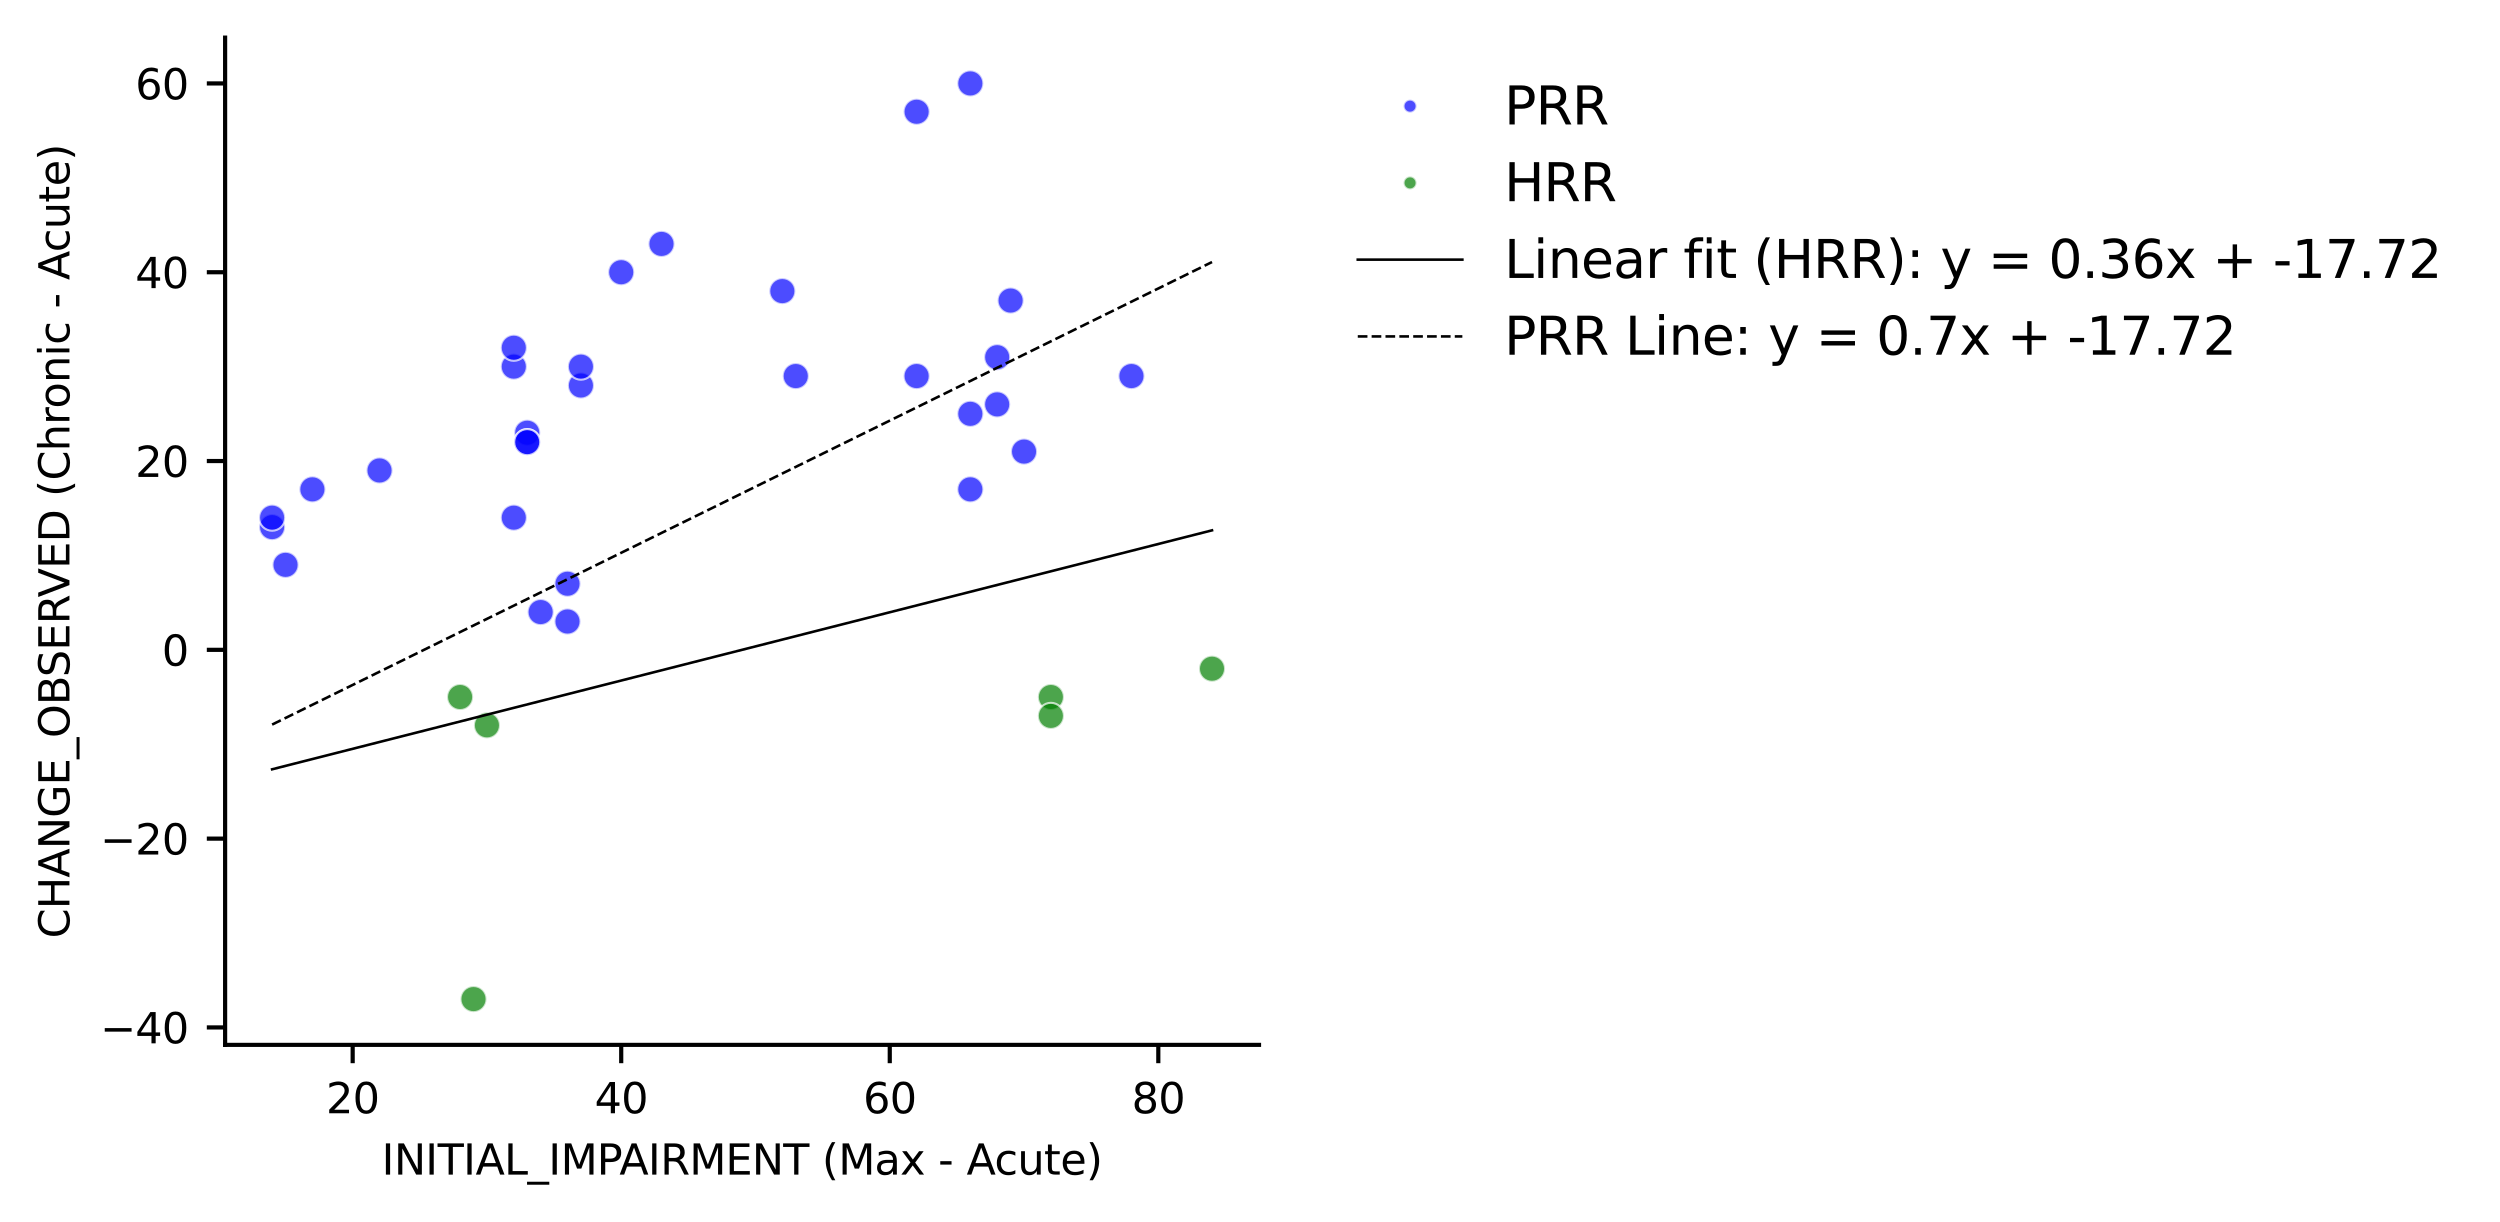 <?xml version="1.0" encoding="utf-8" standalone="no"?>
<!DOCTYPE svg PUBLIC "-//W3C//DTD SVG 1.1//EN"
  "http://www.w3.org/Graphics/SVG/1.1/DTD/svg11.dtd">
<svg xmlns:xlink="http://www.w3.org/1999/xlink" width="478.084pt" height="233.713pt" viewBox="0 0 478.084 233.713" xmlns="http://www.w3.org/2000/svg" version="1.1">
 <defs>
  <style type="text/css">*{stroke-linejoin: round; stroke-linecap: butt}</style>
 </defs>
 <g id="figure_1">
  <g id="patch_1">
   <path d="M 0 233.713 
L 478.084 233.713 
L 478.084 0 
L 0 0 
z
" style="fill: #ffffff"/>
  </g>
  <g id="axes_1">
   <g id="patch_2">
    <path d="M 43.049 199.814 
L 240.765 199.814 
L 240.765 7.2 
L 43.049 7.2 
z
" style="fill: #ffffff"/>
   </g>
   <g id="PathCollection_1">
    <defs>
     <path id="C0_0_d27ae04a13" d="M 0 2.5 
C 0.663 2.5 1.299 2.237 1.768 1.768 
C 2.237 1.299 2.5 0.663 2.5 -0 
C 2.5 -0.663 2.237 -1.299 1.768 -1.768 
C 1.299 -2.237 0.663 -2.5 0 -2.5 
C -0.663 -2.5 -1.299 -2.237 -1.768 -1.768 
C -2.237 -1.299 -2.5 -0.663 -2.5 0 
C -2.5 0.663 -2.237 1.299 -1.768 1.768 
C -1.299 2.237 -0.663 2.5 0 2.5 
z
"/>
    </defs>
    <g clip-path="url(#p7f6022eacf)">
     <use xlink:href="#C0_0_d27ae04a13" x="100.823" y="82.747" style="fill: #0000ff; fill-opacity: 0.7; stroke: #ffffff; stroke-opacity: 0.7; stroke-width: 0.4"/>
    </g>
    <g clip-path="url(#p7f6022eacf)">
     <use xlink:href="#C0_0_d27ae04a13" x="93.12" y="138.708" style="fill: #008000; fill-opacity: 0.7; stroke: #ffffff; stroke-opacity: 0.7; stroke-width: 0.4"/>
    </g>
    <g clip-path="url(#p7f6022eacf)">
     <use xlink:href="#C0_0_d27ae04a13" x="111.094" y="73.721" style="fill: #0000ff; fill-opacity: 0.7; stroke: #ffffff; stroke-opacity: 0.7; stroke-width: 0.4"/>
    </g>
    <g clip-path="url(#p7f6022eacf)">
     <use xlink:href="#C0_0_d27ae04a13" x="111.094" y="70.111" style="fill: #0000ff; fill-opacity: 0.7; stroke: #ffffff; stroke-opacity: 0.7; stroke-width: 0.4"/>
    </g>
    <g clip-path="url(#p7f6022eacf)">
     <use xlink:href="#C0_0_d27ae04a13" x="149.61" y="55.669" style="fill: #0000ff; fill-opacity: 0.7; stroke: #ffffff; stroke-opacity: 0.7; stroke-width: 0.4"/>
    </g>
    <g clip-path="url(#p7f6022eacf)">
     <use xlink:href="#C0_0_d27ae04a13" x="72.578" y="89.968" style="fill: #0000ff; fill-opacity: 0.7; stroke: #ffffff; stroke-opacity: 0.7; stroke-width: 0.4"/>
    </g>
    <g clip-path="url(#p7f6022eacf)">
     <use xlink:href="#C0_0_d27ae04a13" x="98.255" y="70.111" style="fill: #0000ff; fill-opacity: 0.7; stroke: #ffffff; stroke-opacity: 0.7; stroke-width: 0.4"/>
    </g>
    <g clip-path="url(#p7f6022eacf)">
     <use xlink:href="#C0_0_d27ae04a13" x="231.778" y="127.877" style="fill: #008000; fill-opacity: 0.7; stroke: #ffffff; stroke-opacity: 0.7; stroke-width: 0.4"/>
    </g>
    <g clip-path="url(#p7f6022eacf)">
     <use xlink:href="#C0_0_d27ae04a13" x="126.501" y="46.643" style="fill: #0000ff; fill-opacity: 0.7; stroke: #ffffff; stroke-opacity: 0.7; stroke-width: 0.4"/>
    </g>
    <g clip-path="url(#p7f6022eacf)">
     <use xlink:href="#C0_0_d27ae04a13" x="190.694" y="68.306" style="fill: #0000ff; fill-opacity: 0.7; stroke: #ffffff; stroke-opacity: 0.7; stroke-width: 0.4"/>
    </g>
    <g clip-path="url(#p7f6022eacf)">
     <use xlink:href="#C0_0_d27ae04a13" x="190.694" y="77.332" style="fill: #0000ff; fill-opacity: 0.7; stroke: #ffffff; stroke-opacity: 0.7; stroke-width: 0.4"/>
    </g>
    <g clip-path="url(#p7f6022eacf)">
     <use xlink:href="#C0_0_d27ae04a13" x="103.391" y="117.046" style="fill: #0000ff; fill-opacity: 0.7; stroke: #ffffff; stroke-opacity: 0.7; stroke-width: 0.4"/>
    </g>
    <g clip-path="url(#p7f6022eacf)">
     <use xlink:href="#C0_0_d27ae04a13" x="87.984" y="133.293" style="fill: #008000; fill-opacity: 0.7; stroke: #ffffff; stroke-opacity: 0.7; stroke-width: 0.4"/>
    </g>
    <g clip-path="url(#p7f6022eacf)">
     <use xlink:href="#C0_0_d27ae04a13" x="118.797" y="52.059" style="fill: #0000ff; fill-opacity: 0.7; stroke: #ffffff; stroke-opacity: 0.7; stroke-width: 0.4"/>
    </g>
    <g clip-path="url(#p7f6022eacf)">
     <use xlink:href="#C0_0_d27ae04a13" x="185.559" y="15.955" style="fill: #0000ff; fill-opacity: 0.7; stroke: #ffffff; stroke-opacity: 0.7; stroke-width: 0.4"/>
    </g>
    <g clip-path="url(#p7f6022eacf)">
     <use xlink:href="#C0_0_d27ae04a13" x="216.372" y="71.916" style="fill: #0000ff; fill-opacity: 0.7; stroke: #ffffff; stroke-opacity: 0.7; stroke-width: 0.4"/>
    </g>
    <g clip-path="url(#p7f6022eacf)">
     <use xlink:href="#C0_0_d27ae04a13" x="52.036" y="100.799" style="fill: #0000ff; fill-opacity: 0.7; stroke: #ffffff; stroke-opacity: 0.7; stroke-width: 0.4"/>
    </g>
    <g clip-path="url(#p7f6022eacf)">
     <use xlink:href="#C0_0_d27ae04a13" x="185.559" y="79.137" style="fill: #0000ff; fill-opacity: 0.7; stroke: #ffffff; stroke-opacity: 0.7; stroke-width: 0.4"/>
    </g>
    <g clip-path="url(#p7f6022eacf)">
     <use xlink:href="#C0_0_d27ae04a13" x="90.552" y="191.059" style="fill: #008000; fill-opacity: 0.7; stroke: #ffffff; stroke-opacity: 0.7; stroke-width: 0.4"/>
    </g>
    <g clip-path="url(#p7f6022eacf)">
     <use xlink:href="#C0_0_d27ae04a13" x="195.83" y="86.358" style="fill: #0000ff; fill-opacity: 0.7; stroke: #ffffff; stroke-opacity: 0.7; stroke-width: 0.4"/>
    </g>
    <g clip-path="url(#p7f6022eacf)">
     <use xlink:href="#C0_0_d27ae04a13" x="59.739" y="93.579" style="fill: #0000ff; fill-opacity: 0.7; stroke: #ffffff; stroke-opacity: 0.7; stroke-width: 0.4"/>
    </g>
    <g clip-path="url(#p7f6022eacf)">
     <use xlink:href="#C0_0_d27ae04a13" x="98.255" y="66.501" style="fill: #0000ff; fill-opacity: 0.7; stroke: #ffffff; stroke-opacity: 0.7; stroke-width: 0.4"/>
    </g>
    <g clip-path="url(#p7f6022eacf)">
     <use xlink:href="#C0_0_d27ae04a13" x="52.036" y="98.994" style="fill: #0000ff; fill-opacity: 0.7; stroke: #ffffff; stroke-opacity: 0.7; stroke-width: 0.4"/>
    </g>
    <g clip-path="url(#p7f6022eacf)">
     <use xlink:href="#C0_0_d27ae04a13" x="100.823" y="84.553" style="fill: #0000ff; fill-opacity: 0.7; stroke: #ffffff; stroke-opacity: 0.7; stroke-width: 0.4"/>
    </g>
    <g clip-path="url(#p7f6022eacf)">
     <use xlink:href="#C0_0_d27ae04a13" x="108.526" y="118.851" style="fill: #0000ff; fill-opacity: 0.7; stroke: #ffffff; stroke-opacity: 0.7; stroke-width: 0.4"/>
    </g>
    <g clip-path="url(#p7f6022eacf)">
     <use xlink:href="#C0_0_d27ae04a13" x="200.965" y="133.293" style="fill: #008000; fill-opacity: 0.7; stroke: #ffffff; stroke-opacity: 0.7; stroke-width: 0.4"/>
    </g>
    <g clip-path="url(#p7f6022eacf)">
     <use xlink:href="#C0_0_d27ae04a13" x="200.965" y="136.903" style="fill: #008000; fill-opacity: 0.7; stroke: #ffffff; stroke-opacity: 0.7; stroke-width: 0.4"/>
    </g>
    <g clip-path="url(#p7f6022eacf)">
     <use xlink:href="#C0_0_d27ae04a13" x="54.604" y="108.02" style="fill: #0000ff; fill-opacity: 0.7; stroke: #ffffff; stroke-opacity: 0.7; stroke-width: 0.4"/>
    </g>
    <g clip-path="url(#p7f6022eacf)">
     <use xlink:href="#C0_0_d27ae04a13" x="185.559" y="93.579" style="fill: #0000ff; fill-opacity: 0.7; stroke: #ffffff; stroke-opacity: 0.7; stroke-width: 0.4"/>
    </g>
    <g clip-path="url(#p7f6022eacf)">
     <use xlink:href="#C0_0_d27ae04a13" x="175.288" y="21.371" style="fill: #0000ff; fill-opacity: 0.7; stroke: #ffffff; stroke-opacity: 0.7; stroke-width: 0.4"/>
    </g>
    <g clip-path="url(#p7f6022eacf)">
     <use xlink:href="#C0_0_d27ae04a13" x="152.178" y="71.916" style="fill: #0000ff; fill-opacity: 0.7; stroke: #ffffff; stroke-opacity: 0.7; stroke-width: 0.4"/>
    </g>
    <g clip-path="url(#p7f6022eacf)">
     <use xlink:href="#C0_0_d27ae04a13" x="175.288" y="71.916" style="fill: #0000ff; fill-opacity: 0.7; stroke: #ffffff; stroke-opacity: 0.7; stroke-width: 0.4"/>
    </g>
    <g clip-path="url(#p7f6022eacf)">
     <use xlink:href="#C0_0_d27ae04a13" x="193.262" y="57.475" style="fill: #0000ff; fill-opacity: 0.7; stroke: #ffffff; stroke-opacity: 0.7; stroke-width: 0.4"/>
    </g>
    <g clip-path="url(#p7f6022eacf)">
     <use xlink:href="#C0_0_d27ae04a13" x="100.823" y="84.553" style="fill: #0000ff; fill-opacity: 0.7; stroke: #ffffff; stroke-opacity: 0.7; stroke-width: 0.4"/>
    </g>
    <g clip-path="url(#p7f6022eacf)">
     <use xlink:href="#C0_0_d27ae04a13" x="98.255" y="98.994" style="fill: #0000ff; fill-opacity: 0.7; stroke: #ffffff; stroke-opacity: 0.7; stroke-width: 0.4"/>
    </g>
    <g clip-path="url(#p7f6022eacf)">
     <use xlink:href="#C0_0_d27ae04a13" x="108.526" y="111.63" style="fill: #0000ff; fill-opacity: 0.7; stroke: #ffffff; stroke-opacity: 0.7; stroke-width: 0.4"/>
    </g>
   </g>
   <g id="matplotlib.axis_1">
    <g id="xtick_1">
     <g id="line2d_1">
      <defs>
       <path id="m1739e15bf8" d="M 0 0 
L 0 3.5 
" style="stroke: #000000; stroke-width: 0.8"/>
      </defs>
      <g>
       <use xlink:href="#m1739e15bf8" x="67.442" y="199.814" style="stroke: #000000; stroke-width: 0.8"/>
      </g>
     </g>
     <g id="text_1">
      <!-- 20 -->
      <g transform="translate(62.352 212.893) scale(0.08 -0.08)">
       <defs>
        <path id="DejaVuSans-32" d="M 1228 531 
L 3431 531 
L 3431 0 
L 469 0 
L 469 531 
Q 828 903 1448 1529 
Q 2069 2156 2228 2338 
Q 2531 2678 2651 2914 
Q 2772 3150 2772 3378 
Q 2772 3750 2511 3984 
Q 2250 4219 1831 4219 
Q 1534 4219 1204 4116 
Q 875 4013 500 3803 
L 500 4441 
Q 881 4594 1212 4672 
Q 1544 4750 1819 4750 
Q 2544 4750 2975 4387 
Q 3406 4025 3406 3419 
Q 3406 3131 3298 2873 
Q 3191 2616 2906 2266 
Q 2828 2175 2409 1742 
Q 1991 1309 1228 531 
z
" transform="scale(0.016)"/>
        <path id="DejaVuSans-30" d="M 2034 4250 
Q 1547 4250 1301 3770 
Q 1056 3291 1056 2328 
Q 1056 1369 1301 889 
Q 1547 409 2034 409 
Q 2525 409 2770 889 
Q 3016 1369 3016 2328 
Q 3016 3291 2770 3770 
Q 2525 4250 2034 4250 
z
M 2034 4750 
Q 2819 4750 3233 4129 
Q 3647 3509 3647 2328 
Q 3647 1150 3233 529 
Q 2819 -91 2034 -91 
Q 1250 -91 836 529 
Q 422 1150 422 2328 
Q 422 3509 836 4129 
Q 1250 4750 2034 4750 
z
" transform="scale(0.016)"/>
       </defs>
       <use xlink:href="#DejaVuSans-32"/>
       <use xlink:href="#DejaVuSans-30" x="63.623"/>
      </g>
     </g>
    </g>
    <g id="xtick_2">
     <g id="line2d_2">
      <g>
       <use xlink:href="#m1739e15bf8" x="118.797" y="199.814" style="stroke: #000000; stroke-width: 0.8"/>
      </g>
     </g>
     <g id="text_2">
      <!-- 40 -->
      <g transform="translate(113.707 212.893) scale(0.08 -0.08)">
       <defs>
        <path id="DejaVuSans-34" d="M 2419 4116 
L 825 1625 
L 2419 1625 
L 2419 4116 
z
M 2253 4666 
L 3047 4666 
L 3047 1625 
L 3713 1625 
L 3713 1100 
L 3047 1100 
L 3047 0 
L 2419 0 
L 2419 1100 
L 313 1100 
L 313 1709 
L 2253 4666 
z
" transform="scale(0.016)"/>
       </defs>
       <use xlink:href="#DejaVuSans-34"/>
       <use xlink:href="#DejaVuSans-30" x="63.623"/>
      </g>
     </g>
    </g>
    <g id="xtick_3">
     <g id="line2d_3">
      <g>
       <use xlink:href="#m1739e15bf8" x="170.152" y="199.814" style="stroke: #000000; stroke-width: 0.8"/>
      </g>
     </g>
     <g id="text_3">
      <!-- 60 -->
      <g transform="translate(165.062 212.893) scale(0.08 -0.08)">
       <defs>
        <path id="DejaVuSans-36" d="M 2113 2584 
Q 1688 2584 1439 2293 
Q 1191 2003 1191 1497 
Q 1191 994 1439 701 
Q 1688 409 2113 409 
Q 2538 409 2786 701 
Q 3034 994 3034 1497 
Q 3034 2003 2786 2293 
Q 2538 2584 2113 2584 
z
M 3366 4563 
L 3366 3988 
Q 3128 4100 2886 4159 
Q 2644 4219 2406 4219 
Q 1781 4219 1451 3797 
Q 1122 3375 1075 2522 
Q 1259 2794 1537 2939 
Q 1816 3084 2150 3084 
Q 2853 3084 3261 2657 
Q 3669 2231 3669 1497 
Q 3669 778 3244 343 
Q 2819 -91 2113 -91 
Q 1303 -91 875 529 
Q 447 1150 447 2328 
Q 447 3434 972 4092 
Q 1497 4750 2381 4750 
Q 2619 4750 2861 4703 
Q 3103 4656 3366 4563 
z
" transform="scale(0.016)"/>
       </defs>
       <use xlink:href="#DejaVuSans-36"/>
       <use xlink:href="#DejaVuSans-30" x="63.623"/>
      </g>
     </g>
    </g>
    <g id="xtick_4">
     <g id="line2d_4">
      <g>
       <use xlink:href="#m1739e15bf8" x="221.507" y="199.814" style="stroke: #000000; stroke-width: 0.8"/>
      </g>
     </g>
     <g id="text_4">
      <!-- 80 -->
      <g transform="translate(216.417 212.893) scale(0.08 -0.08)">
       <defs>
        <path id="DejaVuSans-38" d="M 2034 2216 
Q 1584 2216 1326 1975 
Q 1069 1734 1069 1313 
Q 1069 891 1326 650 
Q 1584 409 2034 409 
Q 2484 409 2743 651 
Q 3003 894 3003 1313 
Q 3003 1734 2745 1975 
Q 2488 2216 2034 2216 
z
M 1403 2484 
Q 997 2584 770 2862 
Q 544 3141 544 3541 
Q 544 4100 942 4425 
Q 1341 4750 2034 4750 
Q 2731 4750 3128 4425 
Q 3525 4100 3525 3541 
Q 3525 3141 3298 2862 
Q 3072 2584 2669 2484 
Q 3125 2378 3379 2068 
Q 3634 1759 3634 1313 
Q 3634 634 3220 271 
Q 2806 -91 2034 -91 
Q 1263 -91 848 271 
Q 434 634 434 1313 
Q 434 1759 690 2068 
Q 947 2378 1403 2484 
z
M 1172 3481 
Q 1172 3119 1398 2916 
Q 1625 2713 2034 2713 
Q 2441 2713 2670 2916 
Q 2900 3119 2900 3481 
Q 2900 3844 2670 4047 
Q 2441 4250 2034 4250 
Q 1625 4250 1398 4047 
Q 1172 3844 1172 3481 
z
" transform="scale(0.016)"/>
       </defs>
       <use xlink:href="#DejaVuSans-38"/>
       <use xlink:href="#DejaVuSans-30" x="63.623"/>
      </g>
     </g>
    </g>
    <g id="text_5">
     <!-- INITIAL_IMPAIRMENT (Max - Acute) -->
     <g transform="translate(72.99 224.627) scale(0.08 -0.08)">
      <defs>
       <path id="DejaVuSans-49" d="M 628 4666 
L 1259 4666 
L 1259 0 
L 628 0 
L 628 4666 
z
" transform="scale(0.016)"/>
       <path id="DejaVuSans-4e" d="M 628 4666 
L 1478 4666 
L 3547 763 
L 3547 4666 
L 4159 4666 
L 4159 0 
L 3309 0 
L 1241 3903 
L 1241 0 
L 628 0 
L 628 4666 
z
" transform="scale(0.016)"/>
       <path id="DejaVuSans-54" d="M -19 4666 
L 3928 4666 
L 3928 4134 
L 2272 4134 
L 2272 0 
L 1638 0 
L 1638 4134 
L -19 4134 
L -19 4666 
z
" transform="scale(0.016)"/>
       <path id="DejaVuSans-41" d="M 2188 4044 
L 1331 1722 
L 3047 1722 
L 2188 4044 
z
M 1831 4666 
L 2547 4666 
L 4325 0 
L 3669 0 
L 3244 1197 
L 1141 1197 
L 716 0 
L 50 0 
L 1831 4666 
z
" transform="scale(0.016)"/>
       <path id="DejaVuSans-4c" d="M 628 4666 
L 1259 4666 
L 1259 531 
L 3531 531 
L 3531 0 
L 628 0 
L 628 4666 
z
" transform="scale(0.016)"/>
       <path id="DejaVuSans-5f" d="M 3263 -1063 
L 3263 -1509 
L -63 -1509 
L -63 -1063 
L 3263 -1063 
z
" transform="scale(0.016)"/>
       <path id="DejaVuSans-4d" d="M 628 4666 
L 1569 4666 
L 2759 1491 
L 3956 4666 
L 4897 4666 
L 4897 0 
L 4281 0 
L 4281 4097 
L 3078 897 
L 2444 897 
L 1241 4097 
L 1241 0 
L 628 0 
L 628 4666 
z
" transform="scale(0.016)"/>
       <path id="DejaVuSans-50" d="M 1259 4147 
L 1259 2394 
L 2053 2394 
Q 2494 2394 2734 2622 
Q 2975 2850 2975 3272 
Q 2975 3691 2734 3919 
Q 2494 4147 2053 4147 
L 1259 4147 
z
M 628 4666 
L 2053 4666 
Q 2838 4666 3239 4311 
Q 3641 3956 3641 3272 
Q 3641 2581 3239 2228 
Q 2838 1875 2053 1875 
L 1259 1875 
L 1259 0 
L 628 0 
L 628 4666 
z
" transform="scale(0.016)"/>
       <path id="DejaVuSans-52" d="M 2841 2188 
Q 3044 2119 3236 1894 
Q 3428 1669 3622 1275 
L 4263 0 
L 3584 0 
L 2988 1197 
Q 2756 1666 2539 1819 
Q 2322 1972 1947 1972 
L 1259 1972 
L 1259 0 
L 628 0 
L 628 4666 
L 2053 4666 
Q 2853 4666 3247 4331 
Q 3641 3997 3641 3322 
Q 3641 2881 3436 2590 
Q 3231 2300 2841 2188 
z
M 1259 4147 
L 1259 2491 
L 2053 2491 
Q 2509 2491 2742 2702 
Q 2975 2913 2975 3322 
Q 2975 3731 2742 3939 
Q 2509 4147 2053 4147 
L 1259 4147 
z
" transform="scale(0.016)"/>
       <path id="DejaVuSans-45" d="M 628 4666 
L 3578 4666 
L 3578 4134 
L 1259 4134 
L 1259 2753 
L 3481 2753 
L 3481 2222 
L 1259 2222 
L 1259 531 
L 3634 531 
L 3634 0 
L 628 0 
L 628 4666 
z
" transform="scale(0.016)"/>
       <path id="DejaVuSans-20" transform="scale(0.016)"/>
       <path id="DejaVuSans-28" d="M 1984 4856 
Q 1566 4138 1362 3434 
Q 1159 2731 1159 2009 
Q 1159 1288 1364 580 
Q 1569 -128 1984 -844 
L 1484 -844 
Q 1016 -109 783 600 
Q 550 1309 550 2009 
Q 550 2706 781 3412 
Q 1013 4119 1484 4856 
L 1984 4856 
z
" transform="scale(0.016)"/>
       <path id="DejaVuSans-61" d="M 2194 1759 
Q 1497 1759 1228 1600 
Q 959 1441 959 1056 
Q 959 750 1161 570 
Q 1363 391 1709 391 
Q 2188 391 2477 730 
Q 2766 1069 2766 1631 
L 2766 1759 
L 2194 1759 
z
M 3341 1997 
L 3341 0 
L 2766 0 
L 2766 531 
Q 2569 213 2275 61 
Q 1981 -91 1556 -91 
Q 1019 -91 701 211 
Q 384 513 384 1019 
Q 384 1609 779 1909 
Q 1175 2209 1959 2209 
L 2766 2209 
L 2766 2266 
Q 2766 2663 2505 2880 
Q 2244 3097 1772 3097 
Q 1472 3097 1187 3025 
Q 903 2953 641 2809 
L 641 3341 
Q 956 3463 1253 3523 
Q 1550 3584 1831 3584 
Q 2591 3584 2966 3190 
Q 3341 2797 3341 1997 
z
" transform="scale(0.016)"/>
       <path id="DejaVuSans-78" d="M 3513 3500 
L 2247 1797 
L 3578 0 
L 2900 0 
L 1881 1375 
L 863 0 
L 184 0 
L 1544 1831 
L 300 3500 
L 978 3500 
L 1906 2253 
L 2834 3500 
L 3513 3500 
z
" transform="scale(0.016)"/>
       <path id="DejaVuSans-2d" d="M 313 2009 
L 1997 2009 
L 1997 1497 
L 313 1497 
L 313 2009 
z
" transform="scale(0.016)"/>
       <path id="DejaVuSans-63" d="M 3122 3366 
L 3122 2828 
Q 2878 2963 2633 3030 
Q 2388 3097 2138 3097 
Q 1578 3097 1268 2742 
Q 959 2388 959 1747 
Q 959 1106 1268 751 
Q 1578 397 2138 397 
Q 2388 397 2633 464 
Q 2878 531 3122 666 
L 3122 134 
Q 2881 22 2623 -34 
Q 2366 -91 2075 -91 
Q 1284 -91 818 406 
Q 353 903 353 1747 
Q 353 2603 823 3093 
Q 1294 3584 2113 3584 
Q 2378 3584 2631 3529 
Q 2884 3475 3122 3366 
z
" transform="scale(0.016)"/>
       <path id="DejaVuSans-75" d="M 544 1381 
L 544 3500 
L 1119 3500 
L 1119 1403 
Q 1119 906 1312 657 
Q 1506 409 1894 409 
Q 2359 409 2629 706 
Q 2900 1003 2900 1516 
L 2900 3500 
L 3475 3500 
L 3475 0 
L 2900 0 
L 2900 538 
Q 2691 219 2414 64 
Q 2138 -91 1772 -91 
Q 1169 -91 856 284 
Q 544 659 544 1381 
z
M 1991 3584 
L 1991 3584 
z
" transform="scale(0.016)"/>
       <path id="DejaVuSans-74" d="M 1172 4494 
L 1172 3500 
L 2356 3500 
L 2356 3053 
L 1172 3053 
L 1172 1153 
Q 1172 725 1289 603 
Q 1406 481 1766 481 
L 2356 481 
L 2356 0 
L 1766 0 
Q 1100 0 847 248 
Q 594 497 594 1153 
L 594 3053 
L 172 3053 
L 172 3500 
L 594 3500 
L 594 4494 
L 1172 4494 
z
" transform="scale(0.016)"/>
       <path id="DejaVuSans-65" d="M 3597 1894 
L 3597 1613 
L 953 1613 
Q 991 1019 1311 708 
Q 1631 397 2203 397 
Q 2534 397 2845 478 
Q 3156 559 3463 722 
L 3463 178 
Q 3153 47 2828 -22 
Q 2503 -91 2169 -91 
Q 1331 -91 842 396 
Q 353 884 353 1716 
Q 353 2575 817 3079 
Q 1281 3584 2069 3584 
Q 2775 3584 3186 3129 
Q 3597 2675 3597 1894 
z
M 3022 2063 
Q 3016 2534 2758 2815 
Q 2500 3097 2075 3097 
Q 1594 3097 1305 2825 
Q 1016 2553 972 2059 
L 3022 2063 
z
" transform="scale(0.016)"/>
       <path id="DejaVuSans-29" d="M 513 4856 
L 1013 4856 
Q 1481 4119 1714 3412 
Q 1947 2706 1947 2009 
Q 1947 1309 1714 600 
Q 1481 -109 1013 -844 
L 513 -844 
Q 928 -128 1133 580 
Q 1338 1288 1338 2009 
Q 1338 2731 1133 3434 
Q 928 4138 513 4856 
z
" transform="scale(0.016)"/>
      </defs>
      <use xlink:href="#DejaVuSans-49"/>
      <use xlink:href="#DejaVuSans-4e" x="29.492"/>
      <use xlink:href="#DejaVuSans-49" x="104.297"/>
      <use xlink:href="#DejaVuSans-54" x="133.789"/>
      <use xlink:href="#DejaVuSans-49" x="194.873"/>
      <use xlink:href="#DejaVuSans-41" x="224.365"/>
      <use xlink:href="#DejaVuSans-4c" x="292.773"/>
      <use xlink:href="#DejaVuSans-5f" x="348.486"/>
      <use xlink:href="#DejaVuSans-49" x="398.486"/>
      <use xlink:href="#DejaVuSans-4d" x="427.979"/>
      <use xlink:href="#DejaVuSans-50" x="514.258"/>
      <use xlink:href="#DejaVuSans-41" x="568.186"/>
      <use xlink:href="#DejaVuSans-49" x="636.594"/>
      <use xlink:href="#DejaVuSans-52" x="666.086"/>
      <use xlink:href="#DejaVuSans-4d" x="735.568"/>
      <use xlink:href="#DejaVuSans-45" x="821.848"/>
      <use xlink:href="#DejaVuSans-4e" x="885.031"/>
      <use xlink:href="#DejaVuSans-54" x="959.836"/>
      <use xlink:href="#DejaVuSans-20" x="1020.92"/>
      <use xlink:href="#DejaVuSans-28" x="1052.707"/>
      <use xlink:href="#DejaVuSans-4d" x="1091.721"/>
      <use xlink:href="#DejaVuSans-61" x="1178"/>
      <use xlink:href="#DejaVuSans-78" x="1239.279"/>
      <use xlink:href="#DejaVuSans-20" x="1298.459"/>
      <use xlink:href="#DejaVuSans-2d" x="1330.246"/>
      <use xlink:href="#DejaVuSans-20" x="1366.33"/>
      <use xlink:href="#DejaVuSans-41" x="1398.117"/>
      <use xlink:href="#DejaVuSans-63" x="1464.775"/>
      <use xlink:href="#DejaVuSans-75" x="1519.756"/>
      <use xlink:href="#DejaVuSans-74" x="1583.135"/>
      <use xlink:href="#DejaVuSans-65" x="1622.344"/>
      <use xlink:href="#DejaVuSans-29" x="1683.867"/>
     </g>
    </g>
   </g>
   <g id="matplotlib.axis_2">
    <g id="ytick_1">
     <g id="line2d_5">
      <defs>
       <path id="m891a851ad2" d="M 0 0 
L -3.5 0 
" style="stroke: #000000; stroke-width: 0.8"/>
      </defs>
      <g>
       <use xlink:href="#m891a851ad2" x="43.049" y="196.475" style="stroke: #000000; stroke-width: 0.8"/>
      </g>
     </g>
     <g id="text_6">
      <!-- −40 -->
      <g transform="translate(19.165 199.514) scale(0.08 -0.08)">
       <defs>
        <path id="DejaVuSans-2212" d="M 678 2272 
L 4684 2272 
L 4684 1741 
L 678 1741 
L 678 2272 
z
" transform="scale(0.016)"/>
       </defs>
       <use xlink:href="#DejaVuSans-2212"/>
       <use xlink:href="#DejaVuSans-34" x="83.789"/>
       <use xlink:href="#DejaVuSans-30" x="147.412"/>
      </g>
     </g>
    </g>
    <g id="ytick_2">
     <g id="line2d_6">
      <g>
       <use xlink:href="#m891a851ad2" x="43.049" y="160.371" style="stroke: #000000; stroke-width: 0.8"/>
      </g>
     </g>
     <g id="text_7">
      <!-- −20 -->
      <g transform="translate(19.165 163.41) scale(0.08 -0.08)">
       <use xlink:href="#DejaVuSans-2212"/>
       <use xlink:href="#DejaVuSans-32" x="83.789"/>
       <use xlink:href="#DejaVuSans-30" x="147.412"/>
      </g>
     </g>
    </g>
    <g id="ytick_3">
     <g id="line2d_7">
      <g>
       <use xlink:href="#m891a851ad2" x="43.049" y="124.267" style="stroke: #000000; stroke-width: 0.8"/>
      </g>
     </g>
     <g id="text_8">
      <!-- 0 -->
      <g transform="translate(30.959 127.306) scale(0.08 -0.08)">
       <use xlink:href="#DejaVuSans-30"/>
      </g>
     </g>
    </g>
    <g id="ytick_4">
     <g id="line2d_8">
      <g>
       <use xlink:href="#m891a851ad2" x="43.049" y="88.163" style="stroke: #000000; stroke-width: 0.8"/>
      </g>
     </g>
     <g id="text_9">
      <!-- 20 -->
      <g transform="translate(25.869 91.202) scale(0.08 -0.08)">
       <use xlink:href="#DejaVuSans-32"/>
       <use xlink:href="#DejaVuSans-30" x="63.623"/>
      </g>
     </g>
    </g>
    <g id="ytick_5">
     <g id="line2d_9">
      <g>
       <use xlink:href="#m891a851ad2" x="43.049" y="52.059" style="stroke: #000000; stroke-width: 0.8"/>
      </g>
     </g>
     <g id="text_10">
      <!-- 40 -->
      <g transform="translate(25.869 55.098) scale(0.08 -0.08)">
       <use xlink:href="#DejaVuSans-34"/>
       <use xlink:href="#DejaVuSans-30" x="63.623"/>
      </g>
     </g>
    </g>
    <g id="ytick_6">
     <g id="line2d_10">
      <g>
       <use xlink:href="#m891a851ad2" x="43.049" y="15.955" style="stroke: #000000; stroke-width: 0.8"/>
      </g>
     </g>
     <g id="text_11">
      <!-- 60 -->
      <g transform="translate(25.869 18.995) scale(0.08 -0.08)">
       <use xlink:href="#DejaVuSans-36"/>
       <use xlink:href="#DejaVuSans-30" x="63.623"/>
      </g>
     </g>
    </g>
    <g id="text_12">
     <!-- CHANGE_OBSERVED (Chronic - Acute) -->
     <g transform="translate(13.279 179.441) rotate(-90) scale(0.08 -0.08)">
      <defs>
       <path id="DejaVuSans-43" d="M 4122 4306 
L 4122 3641 
Q 3803 3938 3442 4084 
Q 3081 4231 2675 4231 
Q 1875 4231 1450 3742 
Q 1025 3253 1025 2328 
Q 1025 1406 1450 917 
Q 1875 428 2675 428 
Q 3081 428 3442 575 
Q 3803 722 4122 1019 
L 4122 359 
Q 3791 134 3420 21 
Q 3050 -91 2638 -91 
Q 1578 -91 968 557 
Q 359 1206 359 2328 
Q 359 3453 968 4101 
Q 1578 4750 2638 4750 
Q 3056 4750 3426 4639 
Q 3797 4528 4122 4306 
z
" transform="scale(0.016)"/>
       <path id="DejaVuSans-48" d="M 628 4666 
L 1259 4666 
L 1259 2753 
L 3553 2753 
L 3553 4666 
L 4184 4666 
L 4184 0 
L 3553 0 
L 3553 2222 
L 1259 2222 
L 1259 0 
L 628 0 
L 628 4666 
z
" transform="scale(0.016)"/>
       <path id="DejaVuSans-47" d="M 3809 666 
L 3809 1919 
L 2778 1919 
L 2778 2438 
L 4434 2438 
L 4434 434 
Q 4069 175 3628 42 
Q 3188 -91 2688 -91 
Q 1594 -91 976 548 
Q 359 1188 359 2328 
Q 359 3472 976 4111 
Q 1594 4750 2688 4750 
Q 3144 4750 3555 4637 
Q 3966 4525 4313 4306 
L 4313 3634 
Q 3963 3931 3569 4081 
Q 3175 4231 2741 4231 
Q 1884 4231 1454 3753 
Q 1025 3275 1025 2328 
Q 1025 1384 1454 906 
Q 1884 428 2741 428 
Q 3075 428 3337 486 
Q 3600 544 3809 666 
z
" transform="scale(0.016)"/>
       <path id="DejaVuSans-4f" d="M 2522 4238 
Q 1834 4238 1429 3725 
Q 1025 3213 1025 2328 
Q 1025 1447 1429 934 
Q 1834 422 2522 422 
Q 3209 422 3611 934 
Q 4013 1447 4013 2328 
Q 4013 3213 3611 3725 
Q 3209 4238 2522 4238 
z
M 2522 4750 
Q 3503 4750 4090 4092 
Q 4678 3434 4678 2328 
Q 4678 1225 4090 567 
Q 3503 -91 2522 -91 
Q 1538 -91 948 565 
Q 359 1222 359 2328 
Q 359 3434 948 4092 
Q 1538 4750 2522 4750 
z
" transform="scale(0.016)"/>
       <path id="DejaVuSans-42" d="M 1259 2228 
L 1259 519 
L 2272 519 
Q 2781 519 3026 730 
Q 3272 941 3272 1375 
Q 3272 1813 3026 2020 
Q 2781 2228 2272 2228 
L 1259 2228 
z
M 1259 4147 
L 1259 2741 
L 2194 2741 
Q 2656 2741 2882 2914 
Q 3109 3088 3109 3444 
Q 3109 3797 2882 3972 
Q 2656 4147 2194 4147 
L 1259 4147 
z
M 628 4666 
L 2241 4666 
Q 2963 4666 3353 4366 
Q 3744 4066 3744 3513 
Q 3744 3084 3544 2831 
Q 3344 2578 2956 2516 
Q 3422 2416 3680 2098 
Q 3938 1781 3938 1306 
Q 3938 681 3513 340 
Q 3088 0 2303 0 
L 628 0 
L 628 4666 
z
" transform="scale(0.016)"/>
       <path id="DejaVuSans-53" d="M 3425 4513 
L 3425 3897 
Q 3066 4069 2747 4153 
Q 2428 4238 2131 4238 
Q 1616 4238 1336 4038 
Q 1056 3838 1056 3469 
Q 1056 3159 1242 3001 
Q 1428 2844 1947 2747 
L 2328 2669 
Q 3034 2534 3370 2195 
Q 3706 1856 3706 1288 
Q 3706 609 3251 259 
Q 2797 -91 1919 -91 
Q 1588 -91 1214 -16 
Q 841 59 441 206 
L 441 856 
Q 825 641 1194 531 
Q 1563 422 1919 422 
Q 2459 422 2753 634 
Q 3047 847 3047 1241 
Q 3047 1584 2836 1778 
Q 2625 1972 2144 2069 
L 1759 2144 
Q 1053 2284 737 2584 
Q 422 2884 422 3419 
Q 422 4038 858 4394 
Q 1294 4750 2059 4750 
Q 2388 4750 2728 4690 
Q 3069 4631 3425 4513 
z
" transform="scale(0.016)"/>
       <path id="DejaVuSans-56" d="M 1831 0 
L 50 4666 
L 709 4666 
L 2188 738 
L 3669 4666 
L 4325 4666 
L 2547 0 
L 1831 0 
z
" transform="scale(0.016)"/>
       <path id="DejaVuSans-44" d="M 1259 4147 
L 1259 519 
L 2022 519 
Q 2988 519 3436 956 
Q 3884 1394 3884 2338 
Q 3884 3275 3436 3711 
Q 2988 4147 2022 4147 
L 1259 4147 
z
M 628 4666 
L 1925 4666 
Q 3281 4666 3915 4102 
Q 4550 3538 4550 2338 
Q 4550 1131 3912 565 
Q 3275 0 1925 0 
L 628 0 
L 628 4666 
z
" transform="scale(0.016)"/>
       <path id="DejaVuSans-68" d="M 3513 2113 
L 3513 0 
L 2938 0 
L 2938 2094 
Q 2938 2591 2744 2837 
Q 2550 3084 2163 3084 
Q 1697 3084 1428 2787 
Q 1159 2491 1159 1978 
L 1159 0 
L 581 0 
L 581 4863 
L 1159 4863 
L 1159 2956 
Q 1366 3272 1645 3428 
Q 1925 3584 2291 3584 
Q 2894 3584 3203 3211 
Q 3513 2838 3513 2113 
z
" transform="scale(0.016)"/>
       <path id="DejaVuSans-72" d="M 2631 2963 
Q 2534 3019 2420 3045 
Q 2306 3072 2169 3072 
Q 1681 3072 1420 2755 
Q 1159 2438 1159 1844 
L 1159 0 
L 581 0 
L 581 3500 
L 1159 3500 
L 1159 2956 
Q 1341 3275 1631 3429 
Q 1922 3584 2338 3584 
Q 2397 3584 2469 3576 
Q 2541 3569 2628 3553 
L 2631 2963 
z
" transform="scale(0.016)"/>
       <path id="DejaVuSans-6f" d="M 1959 3097 
Q 1497 3097 1228 2736 
Q 959 2375 959 1747 
Q 959 1119 1226 758 
Q 1494 397 1959 397 
Q 2419 397 2687 759 
Q 2956 1122 2956 1747 
Q 2956 2369 2687 2733 
Q 2419 3097 1959 3097 
z
M 1959 3584 
Q 2709 3584 3137 3096 
Q 3566 2609 3566 1747 
Q 3566 888 3137 398 
Q 2709 -91 1959 -91 
Q 1206 -91 779 398 
Q 353 888 353 1747 
Q 353 2609 779 3096 
Q 1206 3584 1959 3584 
z
" transform="scale(0.016)"/>
       <path id="DejaVuSans-6e" d="M 3513 2113 
L 3513 0 
L 2938 0 
L 2938 2094 
Q 2938 2591 2744 2837 
Q 2550 3084 2163 3084 
Q 1697 3084 1428 2787 
Q 1159 2491 1159 1978 
L 1159 0 
L 581 0 
L 581 3500 
L 1159 3500 
L 1159 2956 
Q 1366 3272 1645 3428 
Q 1925 3584 2291 3584 
Q 2894 3584 3203 3211 
Q 3513 2838 3513 2113 
z
" transform="scale(0.016)"/>
       <path id="DejaVuSans-69" d="M 603 3500 
L 1178 3500 
L 1178 0 
L 603 0 
L 603 3500 
z
M 603 4863 
L 1178 4863 
L 1178 4134 
L 603 4134 
L 603 4863 
z
" transform="scale(0.016)"/>
      </defs>
      <use xlink:href="#DejaVuSans-43"/>
      <use xlink:href="#DejaVuSans-48" x="69.824"/>
      <use xlink:href="#DejaVuSans-41" x="145.02"/>
      <use xlink:href="#DejaVuSans-4e" x="213.428"/>
      <use xlink:href="#DejaVuSans-47" x="288.232"/>
      <use xlink:href="#DejaVuSans-45" x="365.723"/>
      <use xlink:href="#DejaVuSans-5f" x="428.906"/>
      <use xlink:href="#DejaVuSans-4f" x="478.906"/>
      <use xlink:href="#DejaVuSans-42" x="557.617"/>
      <use xlink:href="#DejaVuSans-53" x="624.471"/>
      <use xlink:href="#DejaVuSans-45" x="687.947"/>
      <use xlink:href="#DejaVuSans-52" x="751.131"/>
      <use xlink:href="#DejaVuSans-56" x="815.113"/>
      <use xlink:href="#DejaVuSans-45" x="883.521"/>
      <use xlink:href="#DejaVuSans-44" x="946.705"/>
      <use xlink:href="#DejaVuSans-20" x="1023.707"/>
      <use xlink:href="#DejaVuSans-28" x="1055.494"/>
      <use xlink:href="#DejaVuSans-43" x="1094.508"/>
      <use xlink:href="#DejaVuSans-68" x="1164.332"/>
      <use xlink:href="#DejaVuSans-72" x="1227.711"/>
      <use xlink:href="#DejaVuSans-6f" x="1266.574"/>
      <use xlink:href="#DejaVuSans-6e" x="1327.756"/>
      <use xlink:href="#DejaVuSans-69" x="1391.135"/>
      <use xlink:href="#DejaVuSans-63" x="1418.918"/>
      <use xlink:href="#DejaVuSans-20" x="1473.898"/>
      <use xlink:href="#DejaVuSans-2d" x="1505.686"/>
      <use xlink:href="#DejaVuSans-20" x="1541.77"/>
      <use xlink:href="#DejaVuSans-41" x="1573.557"/>
      <use xlink:href="#DejaVuSans-63" x="1640.215"/>
      <use xlink:href="#DejaVuSans-75" x="1695.195"/>
      <use xlink:href="#DejaVuSans-74" x="1758.574"/>
      <use xlink:href="#DejaVuSans-65" x="1797.783"/>
      <use xlink:href="#DejaVuSans-29" x="1859.307"/>
     </g>
    </g>
   </g>
   <g id="line2d_11"/>
   <g id="line2d_12"/>
   <g id="line2d_13">
    <path d="M 52.036 147.116 
L 53.851 146.654 
L 55.667 146.192 
L 57.483 145.731 
L 59.298 145.269 
L 61.114 144.808 
L 62.929 144.346 
L 64.745 143.884 
L 66.56 143.423 
L 68.376 142.961 
L 70.192 142.5 
L 72.007 142.038 
L 73.823 141.577 
L 75.638 141.115 
L 77.454 140.653 
L 79.27 140.192 
L 81.085 139.73 
L 82.901 139.269 
L 84.716 138.807 
L 86.532 138.345 
L 88.347 137.884 
L 90.163 137.422 
L 91.979 136.961 
L 93.794 136.499 
L 95.61 136.038 
L 97.425 135.576 
L 99.241 135.114 
L 101.056 134.653 
L 102.872 134.191 
L 104.688 133.73 
L 106.503 133.268 
L 108.319 132.807 
L 110.134 132.345 
L 111.95 131.883 
L 113.766 131.422 
L 115.581 130.96 
L 117.397 130.499 
L 119.212 130.037 
L 121.028 129.575 
L 122.843 129.114 
L 124.659 128.652 
L 126.475 128.191 
L 128.29 127.729 
L 130.106 127.268 
L 131.921 126.806 
L 133.737 126.344 
L 135.552 125.883 
L 137.368 125.421 
L 139.184 124.96 
L 140.999 124.498 
L 142.815 124.036 
L 144.63 123.575 
L 146.446 123.113 
L 148.262 122.652 
L 150.077 122.19 
L 151.893 121.729 
L 153.708 121.267 
L 155.524 120.805 
L 157.339 120.344 
L 159.155 119.882 
L 160.971 119.421 
L 162.786 118.959 
L 164.602 118.497 
L 166.417 118.036 
L 168.233 117.574 
L 170.048 117.113 
L 171.864 116.651 
L 173.68 116.19 
L 175.495 115.728 
L 177.311 115.266 
L 179.126 114.805 
L 180.942 114.343 
L 182.758 113.882 
L 184.573 113.42 
L 186.389 112.959 
L 188.204 112.497 
L 190.02 112.035 
L 191.835 111.574 
L 193.651 111.112 
L 195.467 110.651 
L 197.282 110.189 
L 199.098 109.727 
L 200.913 109.266 
L 202.729 108.804 
L 204.544 108.343 
L 206.36 107.881 
L 208.176 107.42 
L 209.991 106.958 
L 211.807 106.496 
L 213.622 106.035 
L 215.438 105.573 
L 217.254 105.112 
L 219.069 104.65 
L 220.885 104.188 
L 222.7 103.727 
L 224.516 103.265 
L 226.331 102.804 
L 228.147 102.342 
L 229.963 101.881 
L 231.778 101.419 
" clip-path="url(#p7f6022eacf)" style="fill: none; stroke: #000000; stroke-width: 0.5; stroke-linecap: square"/>
   </g>
   <g id="line2d_14">
    <path d="M 52.036 138.564 
L 53.851 137.67 
L 55.667 136.777 
L 57.483 135.884 
L 59.298 134.99 
L 61.114 134.097 
L 62.929 133.203 
L 64.745 132.31 
L 66.56 131.416 
L 68.376 130.523 
L 70.192 129.629 
L 72.007 128.736 
L 73.823 127.842 
L 75.638 126.949 
L 77.454 126.055 
L 79.27 125.162 
L 81.085 124.268 
L 82.901 123.375 
L 84.716 122.481 
L 86.532 121.588 
L 88.347 120.694 
L 90.163 119.801 
L 91.979 118.907 
L 93.794 118.014 
L 95.61 117.12 
L 97.425 116.227 
L 99.241 115.333 
L 101.056 114.44 
L 102.872 113.547 
L 104.688 112.653 
L 106.503 111.76 
L 108.319 110.866 
L 110.134 109.973 
L 111.95 109.079 
L 113.766 108.186 
L 115.581 107.292 
L 117.397 106.399 
L 119.212 105.505 
L 121.028 104.612 
L 122.843 103.718 
L 124.659 102.825 
L 126.475 101.931 
L 128.29 101.038 
L 130.106 100.144 
L 131.921 99.251 
L 133.737 98.357 
L 135.552 97.464 
L 137.368 96.57 
L 139.184 95.677 
L 140.999 94.783 
L 142.815 93.89 
L 144.63 92.996 
L 146.446 92.103 
L 148.262 91.21 
L 150.077 90.316 
L 151.893 89.423 
L 153.708 88.529 
L 155.524 87.636 
L 157.339 86.742 
L 159.155 85.849 
L 160.971 84.955 
L 162.786 84.062 
L 164.602 83.168 
L 166.417 82.275 
L 168.233 81.381 
L 170.048 80.488 
L 171.864 79.594 
L 173.68 78.701 
L 175.495 77.807 
L 177.311 76.914 
L 179.126 76.02 
L 180.942 75.127 
L 182.758 74.233 
L 184.573 73.34 
L 186.389 72.446 
L 188.204 71.553 
L 190.02 70.659 
L 191.835 69.766 
L 193.651 68.873 
L 195.467 67.979 
L 197.282 67.086 
L 199.098 66.192 
L 200.913 65.299 
L 202.729 64.405 
L 204.544 63.512 
L 206.36 62.618 
L 208.176 61.725 
L 209.991 60.831 
L 211.807 59.938 
L 213.622 59.044 
L 215.438 58.151 
L 217.254 57.257 
L 219.069 56.364 
L 220.885 55.47 
L 222.7 54.577 
L 224.516 53.683 
L 226.331 52.79 
L 228.147 51.896 
L 229.963 51.003 
L 231.778 50.109 
" clip-path="url(#p7f6022eacf)" style="fill: none; stroke-dasharray: 1.85,0.8; stroke-dashoffset: 0; stroke: #000000; stroke-width: 0.5"/>
   </g>
   <g id="patch_3">
    <path d="M 43.049 199.814 
L 43.049 7.2 
" style="fill: none; stroke: #000000; stroke-width: 0.8; stroke-linejoin: miter; stroke-linecap: square"/>
   </g>
   <g id="patch_4">
    <path d="M 43.049 199.814 
L 240.765 199.814 
" style="fill: none; stroke: #000000; stroke-width: 0.8; stroke-linejoin: miter; stroke-linecap: square"/>
   </g>
   <g id="legend_1">
    <g id="line2d_15">
     <defs>
      <path id="m30bfb0026e" d="M 0 1.25 
C 0.332 1.25 0.649 1.118 0.884 0.884 
C 1.118 0.649 1.25 0.332 1.25 0 
C 1.25 -0.332 1.118 -0.649 0.884 -0.884 
C 0.649 -1.118 0.332 -1.25 0 -1.25 
C -0.332 -1.25 -0.649 -1.118 -0.884 -0.884 
C -1.118 -0.649 -1.25 -0.332 -1.25 0 
C -1.25 0.332 -1.118 0.649 -0.884 0.884 
C -0.649 1.118 -0.332 1.25 0 1.25 
z
" style="stroke: #ffffff; stroke-opacity: 0.7; stroke-width: 0.4"/>
     </defs>
     <g>
      <use xlink:href="#m30bfb0026e" x="269.651" y="20.298" style="fill: #0000ff; fill-opacity: 0.7; stroke: #ffffff; stroke-opacity: 0.7; stroke-width: 0.4"/>
     </g>
    </g>
    <g id="text_13">
     <!-- PRR -->
     <g transform="translate(287.651 23.798) scale(0.1 -0.1)">
      <use xlink:href="#DejaVuSans-50"/>
      <use xlink:href="#DejaVuSans-52" x="60.303"/>
      <use xlink:href="#DejaVuSans-52" x="129.785"/>
     </g>
    </g>
    <g id="line2d_16">
     <defs>
      <path id="mf896d239d3" d="M 0 1.25 
C 0.332 1.25 0.649 1.118 0.884 0.884 
C 1.118 0.649 1.25 0.332 1.25 0 
C 1.25 -0.332 1.118 -0.649 0.884 -0.884 
C 0.649 -1.118 0.332 -1.25 0 -1.25 
C -0.332 -1.25 -0.649 -1.118 -0.884 -0.884 
C -1.118 -0.649 -1.25 -0.332 -1.25 0 
C -1.25 0.332 -1.118 0.649 -0.884 0.884 
C -0.649 1.118 -0.332 1.25 0 1.25 
z
" style="stroke: #ffffff; stroke-opacity: 0.7; stroke-width: 0.4"/>
     </defs>
     <g>
      <use xlink:href="#mf896d239d3" x="269.651" y="34.977" style="fill: #008000; fill-opacity: 0.7; stroke: #ffffff; stroke-opacity: 0.7; stroke-width: 0.4"/>
     </g>
    </g>
    <g id="text_14">
     <!-- HRR -->
     <g transform="translate(287.651 38.477) scale(0.1 -0.1)">
      <use xlink:href="#DejaVuSans-48"/>
      <use xlink:href="#DejaVuSans-52" x="75.195"/>
      <use xlink:href="#DejaVuSans-52" x="144.678"/>
     </g>
    </g>
    <g id="line2d_17">
     <path d="M 259.651 49.655 
L 269.651 49.655 
L 279.651 49.655 
" style="fill: none; stroke: #000000; stroke-width: 0.5; stroke-linecap: square"/>
    </g>
    <g id="text_15">
     <!-- Linear fit (HRR): y = 0.36x + -17.72 -->
     <g transform="translate(287.651 53.155) scale(0.1 -0.1)">
      <defs>
       <path id="DejaVuSans-66" d="M 2375 4863 
L 2375 4384 
L 1825 4384 
Q 1516 4384 1395 4259 
Q 1275 4134 1275 3809 
L 1275 3500 
L 2222 3500 
L 2222 3053 
L 1275 3053 
L 1275 0 
L 697 0 
L 697 3053 
L 147 3053 
L 147 3500 
L 697 3500 
L 697 3744 
Q 697 4328 969 4595 
Q 1241 4863 1831 4863 
L 2375 4863 
z
" transform="scale(0.016)"/>
       <path id="DejaVuSans-3a" d="M 750 794 
L 1409 794 
L 1409 0 
L 750 0 
L 750 794 
z
M 750 3309 
L 1409 3309 
L 1409 2516 
L 750 2516 
L 750 3309 
z
" transform="scale(0.016)"/>
       <path id="DejaVuSans-79" d="M 2059 -325 
Q 1816 -950 1584 -1140 
Q 1353 -1331 966 -1331 
L 506 -1331 
L 506 -850 
L 844 -850 
Q 1081 -850 1212 -737 
Q 1344 -625 1503 -206 
L 1606 56 
L 191 3500 
L 800 3500 
L 1894 763 
L 2988 3500 
L 3597 3500 
L 2059 -325 
z
" transform="scale(0.016)"/>
       <path id="DejaVuSans-3d" d="M 678 2906 
L 4684 2906 
L 4684 2381 
L 678 2381 
L 678 2906 
z
M 678 1631 
L 4684 1631 
L 4684 1100 
L 678 1100 
L 678 1631 
z
" transform="scale(0.016)"/>
       <path id="DejaVuSans-2e" d="M 684 794 
L 1344 794 
L 1344 0 
L 684 0 
L 684 794 
z
" transform="scale(0.016)"/>
       <path id="DejaVuSans-33" d="M 2597 2516 
Q 3050 2419 3304 2112 
Q 3559 1806 3559 1356 
Q 3559 666 3084 287 
Q 2609 -91 1734 -91 
Q 1441 -91 1130 -33 
Q 819 25 488 141 
L 488 750 
Q 750 597 1062 519 
Q 1375 441 1716 441 
Q 2309 441 2620 675 
Q 2931 909 2931 1356 
Q 2931 1769 2642 2001 
Q 2353 2234 1838 2234 
L 1294 2234 
L 1294 2753 
L 1863 2753 
Q 2328 2753 2575 2939 
Q 2822 3125 2822 3475 
Q 2822 3834 2567 4026 
Q 2313 4219 1838 4219 
Q 1578 4219 1281 4162 
Q 984 4106 628 3988 
L 628 4550 
Q 988 4650 1302 4700 
Q 1616 4750 1894 4750 
Q 2613 4750 3031 4423 
Q 3450 4097 3450 3541 
Q 3450 3153 3228 2886 
Q 3006 2619 2597 2516 
z
" transform="scale(0.016)"/>
       <path id="DejaVuSans-2b" d="M 2944 4013 
L 2944 2272 
L 4684 2272 
L 4684 1741 
L 2944 1741 
L 2944 0 
L 2419 0 
L 2419 1741 
L 678 1741 
L 678 2272 
L 2419 2272 
L 2419 4013 
L 2944 4013 
z
" transform="scale(0.016)"/>
       <path id="DejaVuSans-31" d="M 794 531 
L 1825 531 
L 1825 4091 
L 703 3866 
L 703 4441 
L 1819 4666 
L 2450 4666 
L 2450 531 
L 3481 531 
L 3481 0 
L 794 0 
L 794 531 
z
" transform="scale(0.016)"/>
       <path id="DejaVuSans-37" d="M 525 4666 
L 3525 4666 
L 3525 4397 
L 1831 0 
L 1172 0 
L 2766 4134 
L 525 4134 
L 525 4666 
z
" transform="scale(0.016)"/>
      </defs>
      <use xlink:href="#DejaVuSans-4c"/>
      <use xlink:href="#DejaVuSans-69" x="55.713"/>
      <use xlink:href="#DejaVuSans-6e" x="83.496"/>
      <use xlink:href="#DejaVuSans-65" x="146.875"/>
      <use xlink:href="#DejaVuSans-61" x="208.398"/>
      <use xlink:href="#DejaVuSans-72" x="269.678"/>
      <use xlink:href="#DejaVuSans-20" x="310.791"/>
      <use xlink:href="#DejaVuSans-66" x="342.578"/>
      <use xlink:href="#DejaVuSans-69" x="377.783"/>
      <use xlink:href="#DejaVuSans-74" x="405.566"/>
      <use xlink:href="#DejaVuSans-20" x="444.775"/>
      <use xlink:href="#DejaVuSans-28" x="476.562"/>
      <use xlink:href="#DejaVuSans-48" x="515.576"/>
      <use xlink:href="#DejaVuSans-52" x="590.771"/>
      <use xlink:href="#DejaVuSans-52" x="660.254"/>
      <use xlink:href="#DejaVuSans-29" x="729.736"/>
      <use xlink:href="#DejaVuSans-3a" x="768.75"/>
      <use xlink:href="#DejaVuSans-20" x="802.441"/>
      <use xlink:href="#DejaVuSans-79" x="834.229"/>
      <use xlink:href="#DejaVuSans-20" x="893.408"/>
      <use xlink:href="#DejaVuSans-3d" x="925.195"/>
      <use xlink:href="#DejaVuSans-20" x="1008.984"/>
      <use xlink:href="#DejaVuSans-30" x="1040.771"/>
      <use xlink:href="#DejaVuSans-2e" x="1104.395"/>
      <use xlink:href="#DejaVuSans-33" x="1136.182"/>
      <use xlink:href="#DejaVuSans-36" x="1199.805"/>
      <use xlink:href="#DejaVuSans-78" x="1263.428"/>
      <use xlink:href="#DejaVuSans-20" x="1322.607"/>
      <use xlink:href="#DejaVuSans-2b" x="1354.395"/>
      <use xlink:href="#DejaVuSans-20" x="1438.184"/>
      <use xlink:href="#DejaVuSans-2d" x="1469.971"/>
      <use xlink:href="#DejaVuSans-31" x="1506.055"/>
      <use xlink:href="#DejaVuSans-37" x="1569.678"/>
      <use xlink:href="#DejaVuSans-2e" x="1633.301"/>
      <use xlink:href="#DejaVuSans-37" x="1665.088"/>
      <use xlink:href="#DejaVuSans-32" x="1728.711"/>
     </g>
    </g>
    <g id="line2d_18">
     <path d="M 259.651 64.333 
L 269.651 64.333 
L 279.651 64.333 
" style="fill: none; stroke-dasharray: 1.85,0.8; stroke-dashoffset: 0; stroke: #000000; stroke-width: 0.5"/>
    </g>
    <g id="text_16">
     <!-- PRR Line: y = 0.7x + -17.72 -->
     <g transform="translate(287.651 67.833) scale(0.1 -0.1)">
      <use xlink:href="#DejaVuSans-50"/>
      <use xlink:href="#DejaVuSans-52" x="60.303"/>
      <use xlink:href="#DejaVuSans-52" x="129.785"/>
      <use xlink:href="#DejaVuSans-20" x="199.268"/>
      <use xlink:href="#DejaVuSans-4c" x="231.055"/>
      <use xlink:href="#DejaVuSans-69" x="286.768"/>
      <use xlink:href="#DejaVuSans-6e" x="314.551"/>
      <use xlink:href="#DejaVuSans-65" x="377.93"/>
      <use xlink:href="#DejaVuSans-3a" x="439.453"/>
      <use xlink:href="#DejaVuSans-20" x="473.145"/>
      <use xlink:href="#DejaVuSans-79" x="504.932"/>
      <use xlink:href="#DejaVuSans-20" x="564.111"/>
      <use xlink:href="#DejaVuSans-3d" x="595.898"/>
      <use xlink:href="#DejaVuSans-20" x="679.688"/>
      <use xlink:href="#DejaVuSans-30" x="711.475"/>
      <use xlink:href="#DejaVuSans-2e" x="775.098"/>
      <use xlink:href="#DejaVuSans-37" x="806.885"/>
      <use xlink:href="#DejaVuSans-78" x="870.508"/>
      <use xlink:href="#DejaVuSans-20" x="929.688"/>
      <use xlink:href="#DejaVuSans-2b" x="961.475"/>
      <use xlink:href="#DejaVuSans-20" x="1045.264"/>
      <use xlink:href="#DejaVuSans-2d" x="1077.051"/>
      <use xlink:href="#DejaVuSans-31" x="1113.135"/>
      <use xlink:href="#DejaVuSans-37" x="1176.758"/>
      <use xlink:href="#DejaVuSans-2e" x="1240.381"/>
      <use xlink:href="#DejaVuSans-37" x="1272.168"/>
      <use xlink:href="#DejaVuSans-32" x="1335.791"/>
     </g>
    </g>
   </g>
  </g>
 </g>
 <defs>
  <clipPath id="p7f6022eacf">
   <rect x="43.049" y="7.2" width="197.717" height="192.614"/>
  </clipPath>
 </defs>
</svg>
